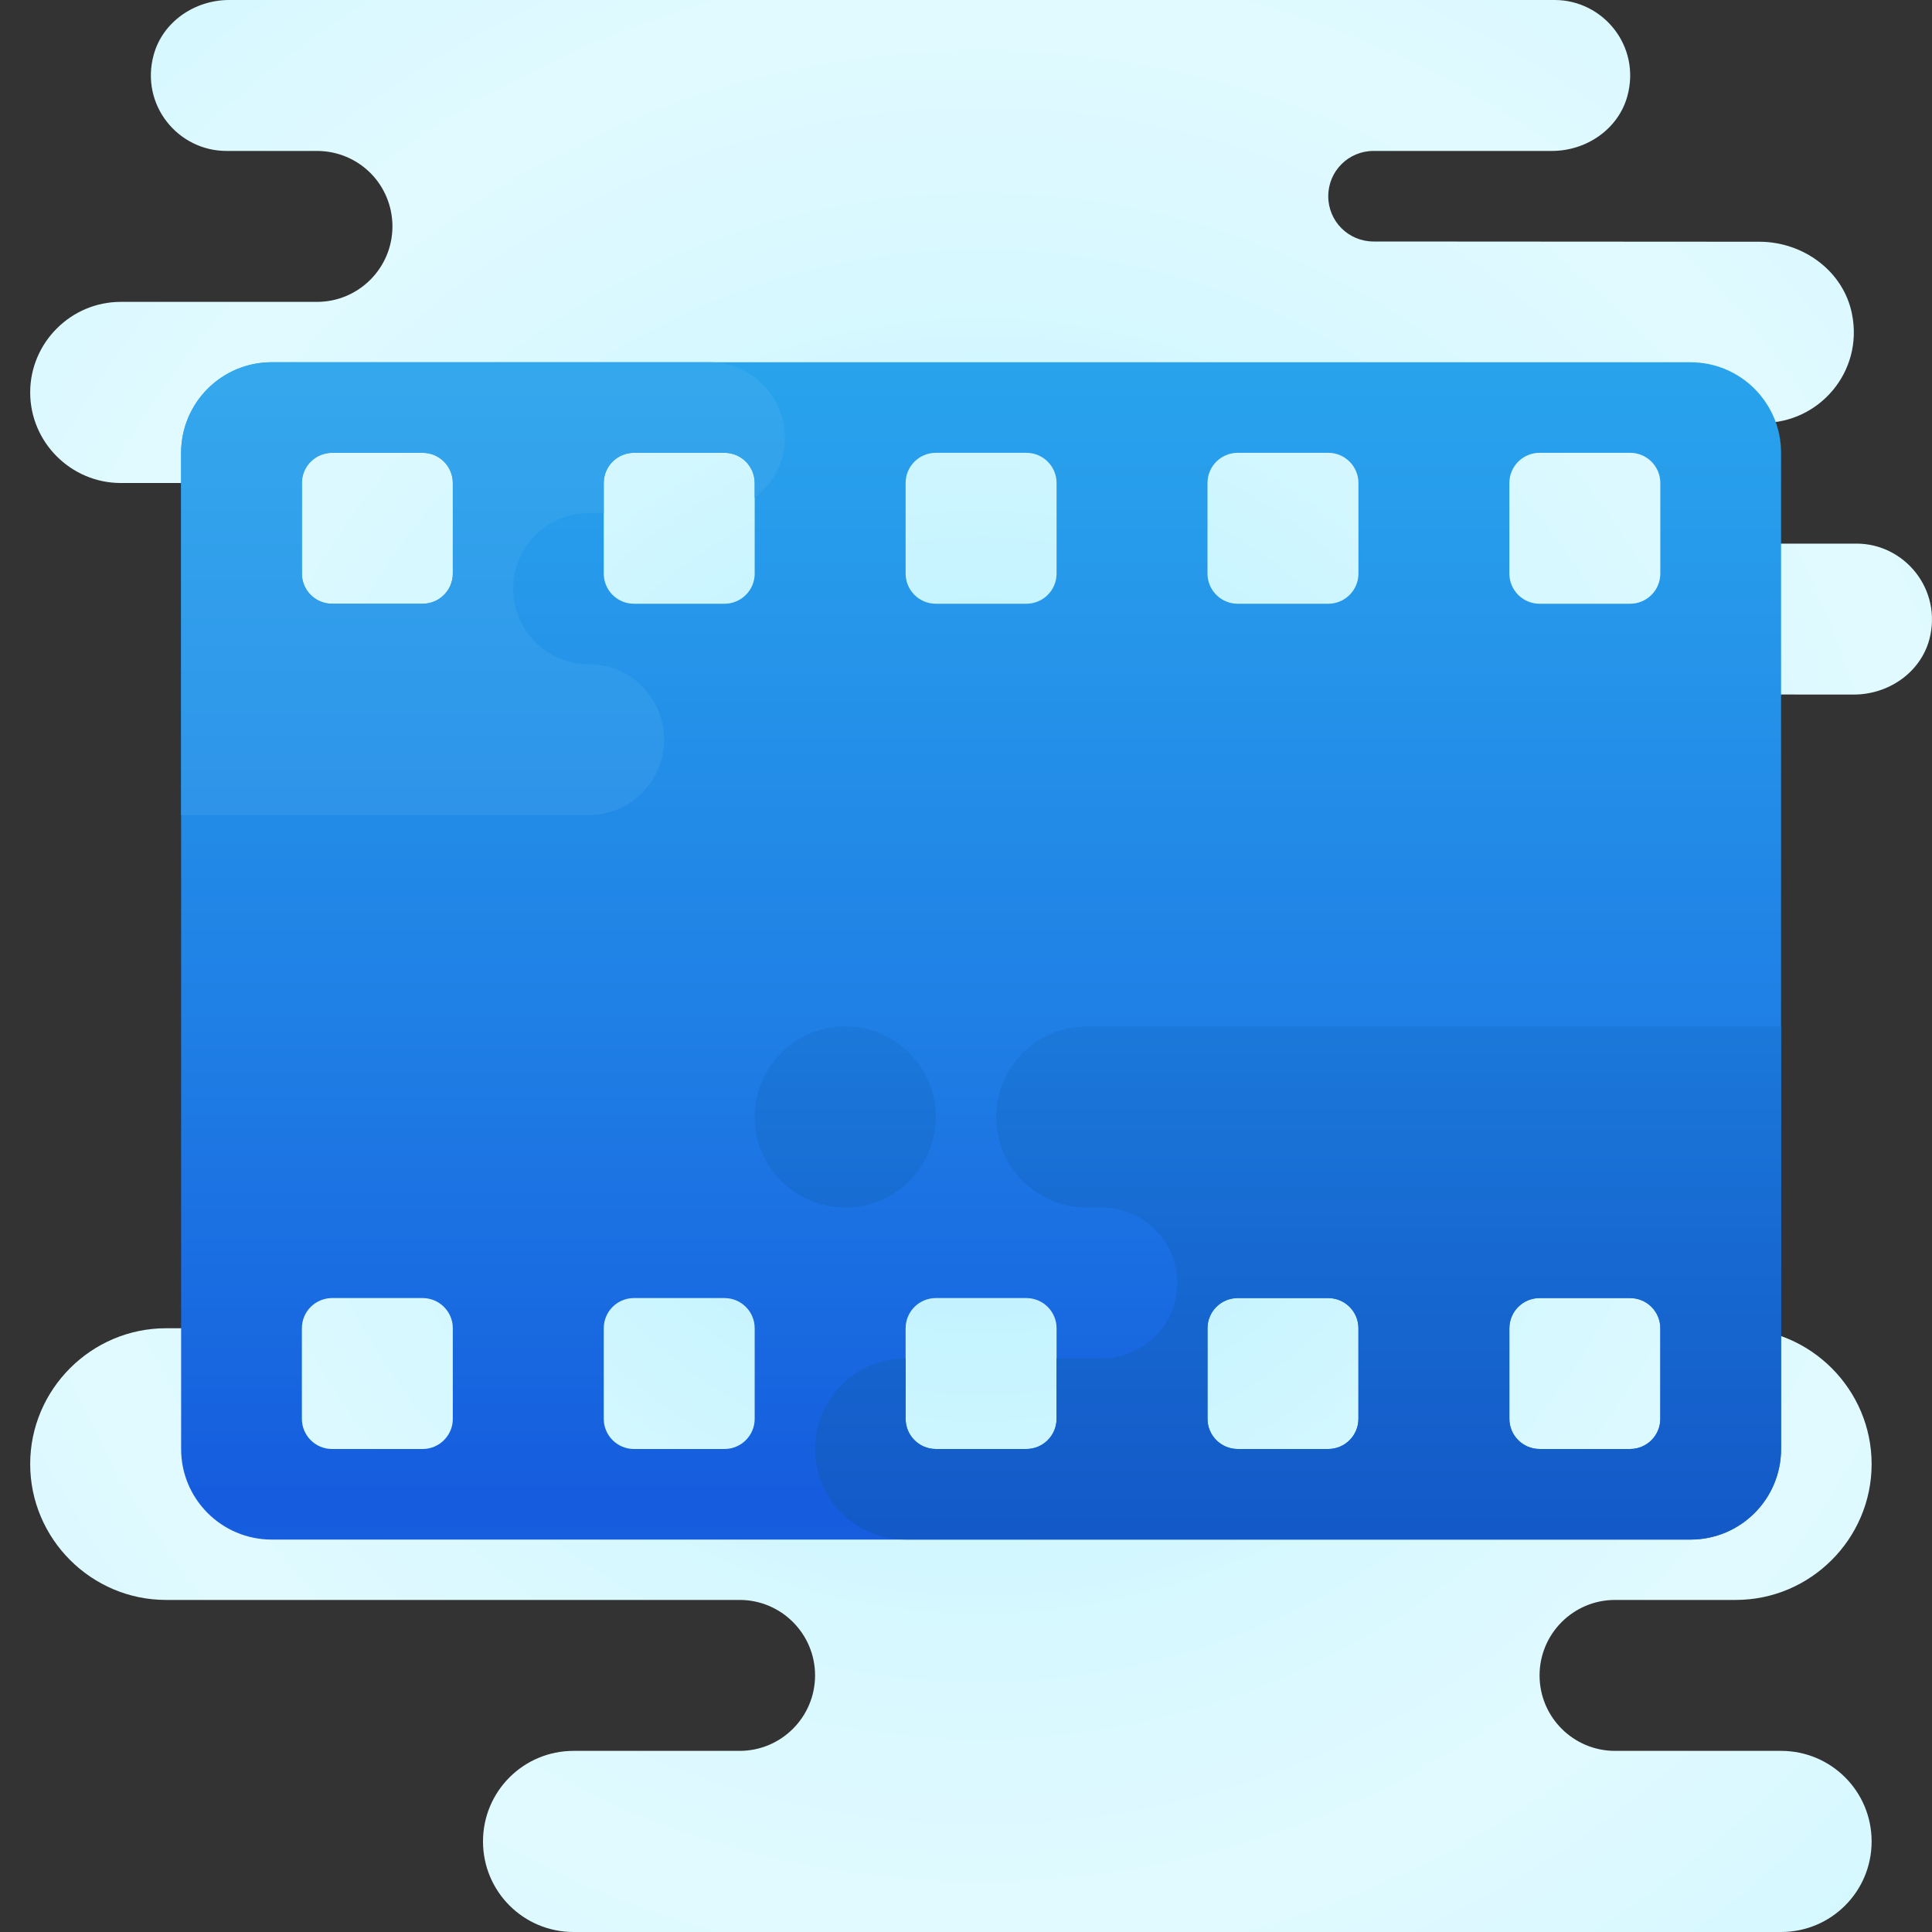 <?xml version="1.0" encoding="UTF-8"?>
<svg xmlns="http://www.w3.org/2000/svg" xmlns:xlink="http://www.w3.org/1999/xlink" width="500px" height="500px" viewBox="0 0 500 500" version="1.1">
<rect x="0" y="0" width="500" height="500" fill="#333333" stroke="none"/>
<defs>
<radialGradient id="radial0" gradientUnits="userSpaceOnUse" cx="32.5" cy="32" fx="32.5" fy="32" r="31.751" spreadMethod="reflect" gradientTransform="matrix(7.812,0,0,7.812,0,0)">
<stop offset="0" style="stop-color:rgb(68.627%,93.333%,100%);stop-opacity:1;"/>
<stop offset="0.193" style="stop-color:rgb(73.333%,94.51%,100%);stop-opacity:1;"/>
<stop offset="0.703" style="stop-color:rgb(84.314%,97.255%,100%);stop-opacity:1;"/>
<stop offset="1" style="stop-color:rgb(88.235%,98.039%,100%);stop-opacity:1;"/>
</radialGradient>
<linearGradient id="linear0" gradientUnits="userSpaceOnUse" x1="32.5" y1="49.906" x2="32.5" y2="-7.501" spreadMethod="reflect" gradientTransform="matrix(7.812,0,0,7.812,0,0)">
<stop offset="0" style="stop-color:rgb(8.235%,36.078%,87.059%);stop-opacity:1;"/>
<stop offset="0.278" style="stop-color:rgb(12.157%,49.804%,89.804%);stop-opacity:1;"/>
<stop offset="0.569" style="stop-color:rgb(15.294%,61.176%,92.157%);stop-opacity:1;"/>
<stop offset="0.82" style="stop-color:rgb(17.255%,68.627%,93.725%);stop-opacity:1;"/>
<stop offset="1" style="stop-color:rgb(18.039%,70.98%,94.118%);stop-opacity:1;"/>
</linearGradient>
<linearGradient id="linear1" gradientUnits="userSpaceOnUse" x1="42" y1="33.922" x2="42" y2="51.153" spreadMethod="reflect" gradientTransform="matrix(7.812,0,0,7.812,0,0)">
<stop offset="0" style="stop-color:rgb(10.588%,47.451%,85.49%);stop-opacity:1;"/>
<stop offset="0.434" style="stop-color:rgb(9.02%,41.176%,81.961%);stop-opacity:1;"/>
<stop offset="1" style="stop-color:rgb(7.451%,34.902%,78.039%);stop-opacity:1;"/>
</linearGradient>
<linearGradient id="linear2" gradientUnits="userSpaceOnUse" x1="16" y1="27" x2="16" y2="12" spreadMethod="reflect" gradientTransform="matrix(7.812,0,0,7.812,0,0)">
<stop offset="0.004" style="stop-color:rgb(18.039%,57.647%,91.373%);stop-opacity:1;"/>
<stop offset="0.195" style="stop-color:rgb(18.431%,59.608%,91.765%);stop-opacity:1;"/>
<stop offset="1" style="stop-color:rgb(20.392%,65.882%,92.941%);stop-opacity:1;"/>
</linearGradient>
</defs>
<g id="surface273986">
<path style=" stroke:none;fill-rule:nonzero;fill:url(#radial0);" d="M 480.477 140.688 L 445.312 140.688 L 445.312 109.438 L 456.336 109.438 C 470.789 109.438 482.273 96.234 479.305 81.312 C 477.117 70.141 466.648 62.562 455.32 62.562 L 355.469 62.5 C 348.984 62.5 343.75 57.266 343.75 50.781 C 343.75 44.297 348.984 39.062 355.469 39.062 L 401.641 39.062 C 410.547 39.062 418.828 33.438 421.172 24.844 C 424.688 11.875 414.844 0 402.344 0 L 59.297 0 C 50.391 0 42.109 5.625 39.766 14.219 C 36.25 27.188 46.094 39.062 58.594 39.062 L 82.031 39.062 C 87.422 39.062 92.344 41.25 95.859 44.766 C 99.375 48.281 101.562 53.203 101.562 58.594 C 101.562 69.375 92.812 78.125 82.031 78.125 L 31.25 78.125 C 18.359 78.125 7.812 88.672 7.812 101.562 C 7.812 114.453 18.359 125 31.25 125 L 62.5 125 L 62.5 293.062 C 57.781 296.633 54.688 302.234 54.688 308.594 C 54.688 314.953 57.781 320.562 62.5 324.125 L 62.5 343.75 L 42.969 343.75 C 23.633 343.75 7.812 359.57 7.812 378.906 C 7.812 398.242 23.633 414.062 42.969 414.062 L 191.406 414.062 C 202.188 414.062 210.938 422.812 210.938 433.594 C 210.938 444.375 202.188 453.125 191.406 453.125 L 148.438 453.125 C 135.469 453.125 125 463.594 125 476.562 C 125 489.531 135.469 500 148.438 500 L 460.938 500 C 473.906 500 484.375 489.531 484.375 476.562 C 484.375 463.594 473.906 453.125 460.938 453.125 L 417.969 453.125 C 407.188 453.125 398.438 444.375 398.438 433.594 C 398.438 422.812 407.188 414.062 417.969 414.062 L 449.219 414.062 C 468.555 414.062 484.375 398.242 484.375 378.906 C 484.375 359.57 468.555 343.75 449.219 343.75 L 445.312 343.75 L 445.312 179.727 L 479.773 179.75 C 488.68 179.75 496.961 174.125 499.305 165.531 C 502.742 152.555 492.898 140.688 480.477 140.688 Z M 480.477 140.688 "/>
<path style=" stroke:none;fill-rule:nonzero;fill:url(#linear0);" d="M 437.5 93.75 L 70.312 93.75 C 57.367 93.75 46.875 104.242 46.875 117.188 L 46.875 375 C 46.875 387.945 57.367 398.438 70.312 398.438 L 437.5 398.438 C 450.445 398.438 460.938 387.945 460.938 375 L 460.938 117.188 C 460.938 104.242 450.445 93.75 437.5 93.75 Z M 117.188 367.188 C 117.188 371.5 113.688 375 109.375 375 L 85.938 375 C 81.625 375 78.125 371.5 78.125 367.188 L 78.125 343.75 C 78.125 339.438 81.625 335.938 85.938 335.938 L 109.375 335.938 C 113.688 335.938 117.188 339.438 117.188 343.75 Z M 117.188 148.438 C 117.188 152.75 113.688 156.25 109.375 156.25 L 85.938 156.25 C 81.625 156.25 78.125 152.75 78.125 148.438 L 78.125 125 C 78.125 120.688 81.625 117.188 85.938 117.188 L 109.375 117.188 C 113.688 117.188 117.188 120.688 117.188 125 Z M 195.312 367.188 C 195.312 371.5 191.812 375 187.5 375 L 164.062 375 C 159.75 375 156.25 371.5 156.25 367.188 L 156.25 343.75 C 156.25 339.438 159.75 335.938 164.062 335.938 L 187.5 335.938 C 191.812 335.938 195.312 339.438 195.312 343.75 Z M 195.312 148.438 C 195.312 152.75 191.812 156.25 187.5 156.25 L 164.062 156.25 C 159.75 156.25 156.25 152.75 156.25 148.438 L 156.25 125 C 156.25 120.688 159.75 117.188 164.062 117.188 L 187.5 117.188 C 191.812 117.188 195.312 120.688 195.312 125 Z M 273.438 367.188 C 273.438 371.5 269.938 375 265.625 375 L 242.188 375 C 237.875 375 234.375 371.5 234.375 367.188 L 234.375 343.75 C 234.375 339.438 237.875 335.938 242.188 335.938 L 265.625 335.938 C 269.938 335.938 273.438 339.438 273.438 343.75 Z M 273.438 148.438 C 273.438 152.75 269.938 156.25 265.625 156.25 L 242.188 156.25 C 237.875 156.25 234.375 152.75 234.375 148.438 L 234.375 125 C 234.375 120.688 237.875 117.188 242.188 117.188 L 265.625 117.188 C 269.938 117.188 273.438 120.688 273.438 125 Z M 351.562 367.188 C 351.562 371.5 348.062 375 343.75 375 L 320.312 375 C 316 375 312.5 371.5 312.5 367.188 L 312.5 343.75 C 312.5 339.438 316 335.938 320.312 335.938 L 343.75 335.938 C 348.062 335.938 351.562 339.438 351.562 343.75 Z M 351.562 148.438 C 351.562 152.75 348.062 156.25 343.75 156.25 L 320.312 156.25 C 316 156.25 312.5 152.75 312.5 148.438 L 312.5 125 C 312.5 120.688 316 117.188 320.312 117.188 L 343.75 117.188 C 348.062 117.188 351.562 120.688 351.562 125 Z M 429.688 367.188 C 429.688 371.5 426.188 375 421.875 375 L 398.438 375 C 394.125 375 390.625 371.5 390.625 367.188 L 390.625 343.75 C 390.625 339.438 394.125 335.938 398.438 335.938 L 421.875 335.938 C 426.188 335.938 429.688 339.438 429.688 343.75 Z M 429.688 148.438 C 429.688 152.75 426.188 156.25 421.875 156.25 L 398.438 156.25 C 394.125 156.25 390.625 152.75 390.625 148.438 L 390.625 125 C 390.625 120.688 394.125 117.188 398.438 117.188 L 421.875 117.188 C 426.188 117.188 429.688 120.688 429.688 125 Z M 429.688 148.438 "/>
<path style=" stroke:none;fill-rule:nonzero;fill:url(#linear1);" d="M 195.312 289.062 C 195.312 276.117 205.805 265.625 218.75 265.625 C 231.695 265.625 242.188 276.117 242.188 289.062 C 242.188 302.008 231.695 312.5 218.75 312.5 C 205.805 312.5 195.312 302.008 195.312 289.062 Z M 460.938 265.625 L 460.938 375 C 460.938 387.945 450.445 398.438 437.5 398.438 L 234.375 398.438 C 221.43 398.438 210.938 387.945 210.938 375 C 210.938 362.055 221.43 351.562 234.375 351.562 L 234.375 367.188 C 234.375 371.5 237.875 375 242.188 375 L 265.625 375 C 269.938 375 273.438 371.5 273.438 367.188 L 273.438 351.562 L 285.156 351.562 C 295.945 351.562 304.688 342.82 304.688 332.031 C 304.688 321.242 295.945 312.5 285.156 312.5 L 281.25 312.5 C 268.305 312.5 257.812 302.008 257.812 289.062 C 257.812 276.117 268.305 265.625 281.25 265.625 Z M 390.625 367.188 C 390.625 371.5 394.125 375 398.438 375 L 421.875 375 C 426.188 375 429.688 371.5 429.688 367.188 L 429.688 343.75 C 429.688 339.438 426.188 335.938 421.875 335.938 L 398.438 335.938 C 394.125 335.938 390.625 339.438 390.625 343.75 Z M 343.75 335.938 L 320.312 335.938 C 316 335.938 312.5 339.438 312.5 343.75 L 312.5 367.188 C 312.5 371.5 316 375 320.312 375 L 343.75 375 C 348.062 375 351.562 371.5 351.562 367.188 L 351.562 343.75 C 351.562 339.438 348.062 335.938 343.75 335.938 Z M 343.75 335.938 "/>
<path style=" stroke:none;fill-rule:nonzero;fill:url(#linear2);" d="M 171.875 191.406 C 171.875 180.617 163.133 171.875 152.344 171.875 C 141.555 171.875 132.812 163.133 132.812 152.344 C 132.812 141.555 141.555 132.812 152.344 132.812 L 156.25 132.812 L 156.25 125 C 156.25 120.688 159.75 117.188 164.062 117.188 L 187.5 117.188 C 191.812 117.188 195.312 120.688 195.312 125 L 195.312 128.82 C 200.031 125.258 203.125 119.656 203.125 113.281 C 203.125 102.492 194.383 93.75 183.594 93.75 L 70.312 93.75 C 57.367 93.75 46.875 104.242 46.875 117.188 L 46.875 210.938 L 152.344 210.938 C 163.133 210.938 171.875 202.195 171.875 191.406 Z M 117.188 148.438 C 117.188 152.75 113.688 156.25 109.375 156.25 L 85.938 156.25 C 81.625 156.25 78.125 152.75 78.125 148.438 L 78.125 125 C 78.125 120.688 81.625 117.188 85.938 117.188 L 109.375 117.188 C 113.688 117.188 117.188 120.688 117.188 125 Z M 117.188 148.438 "/>
</g>
</svg>
